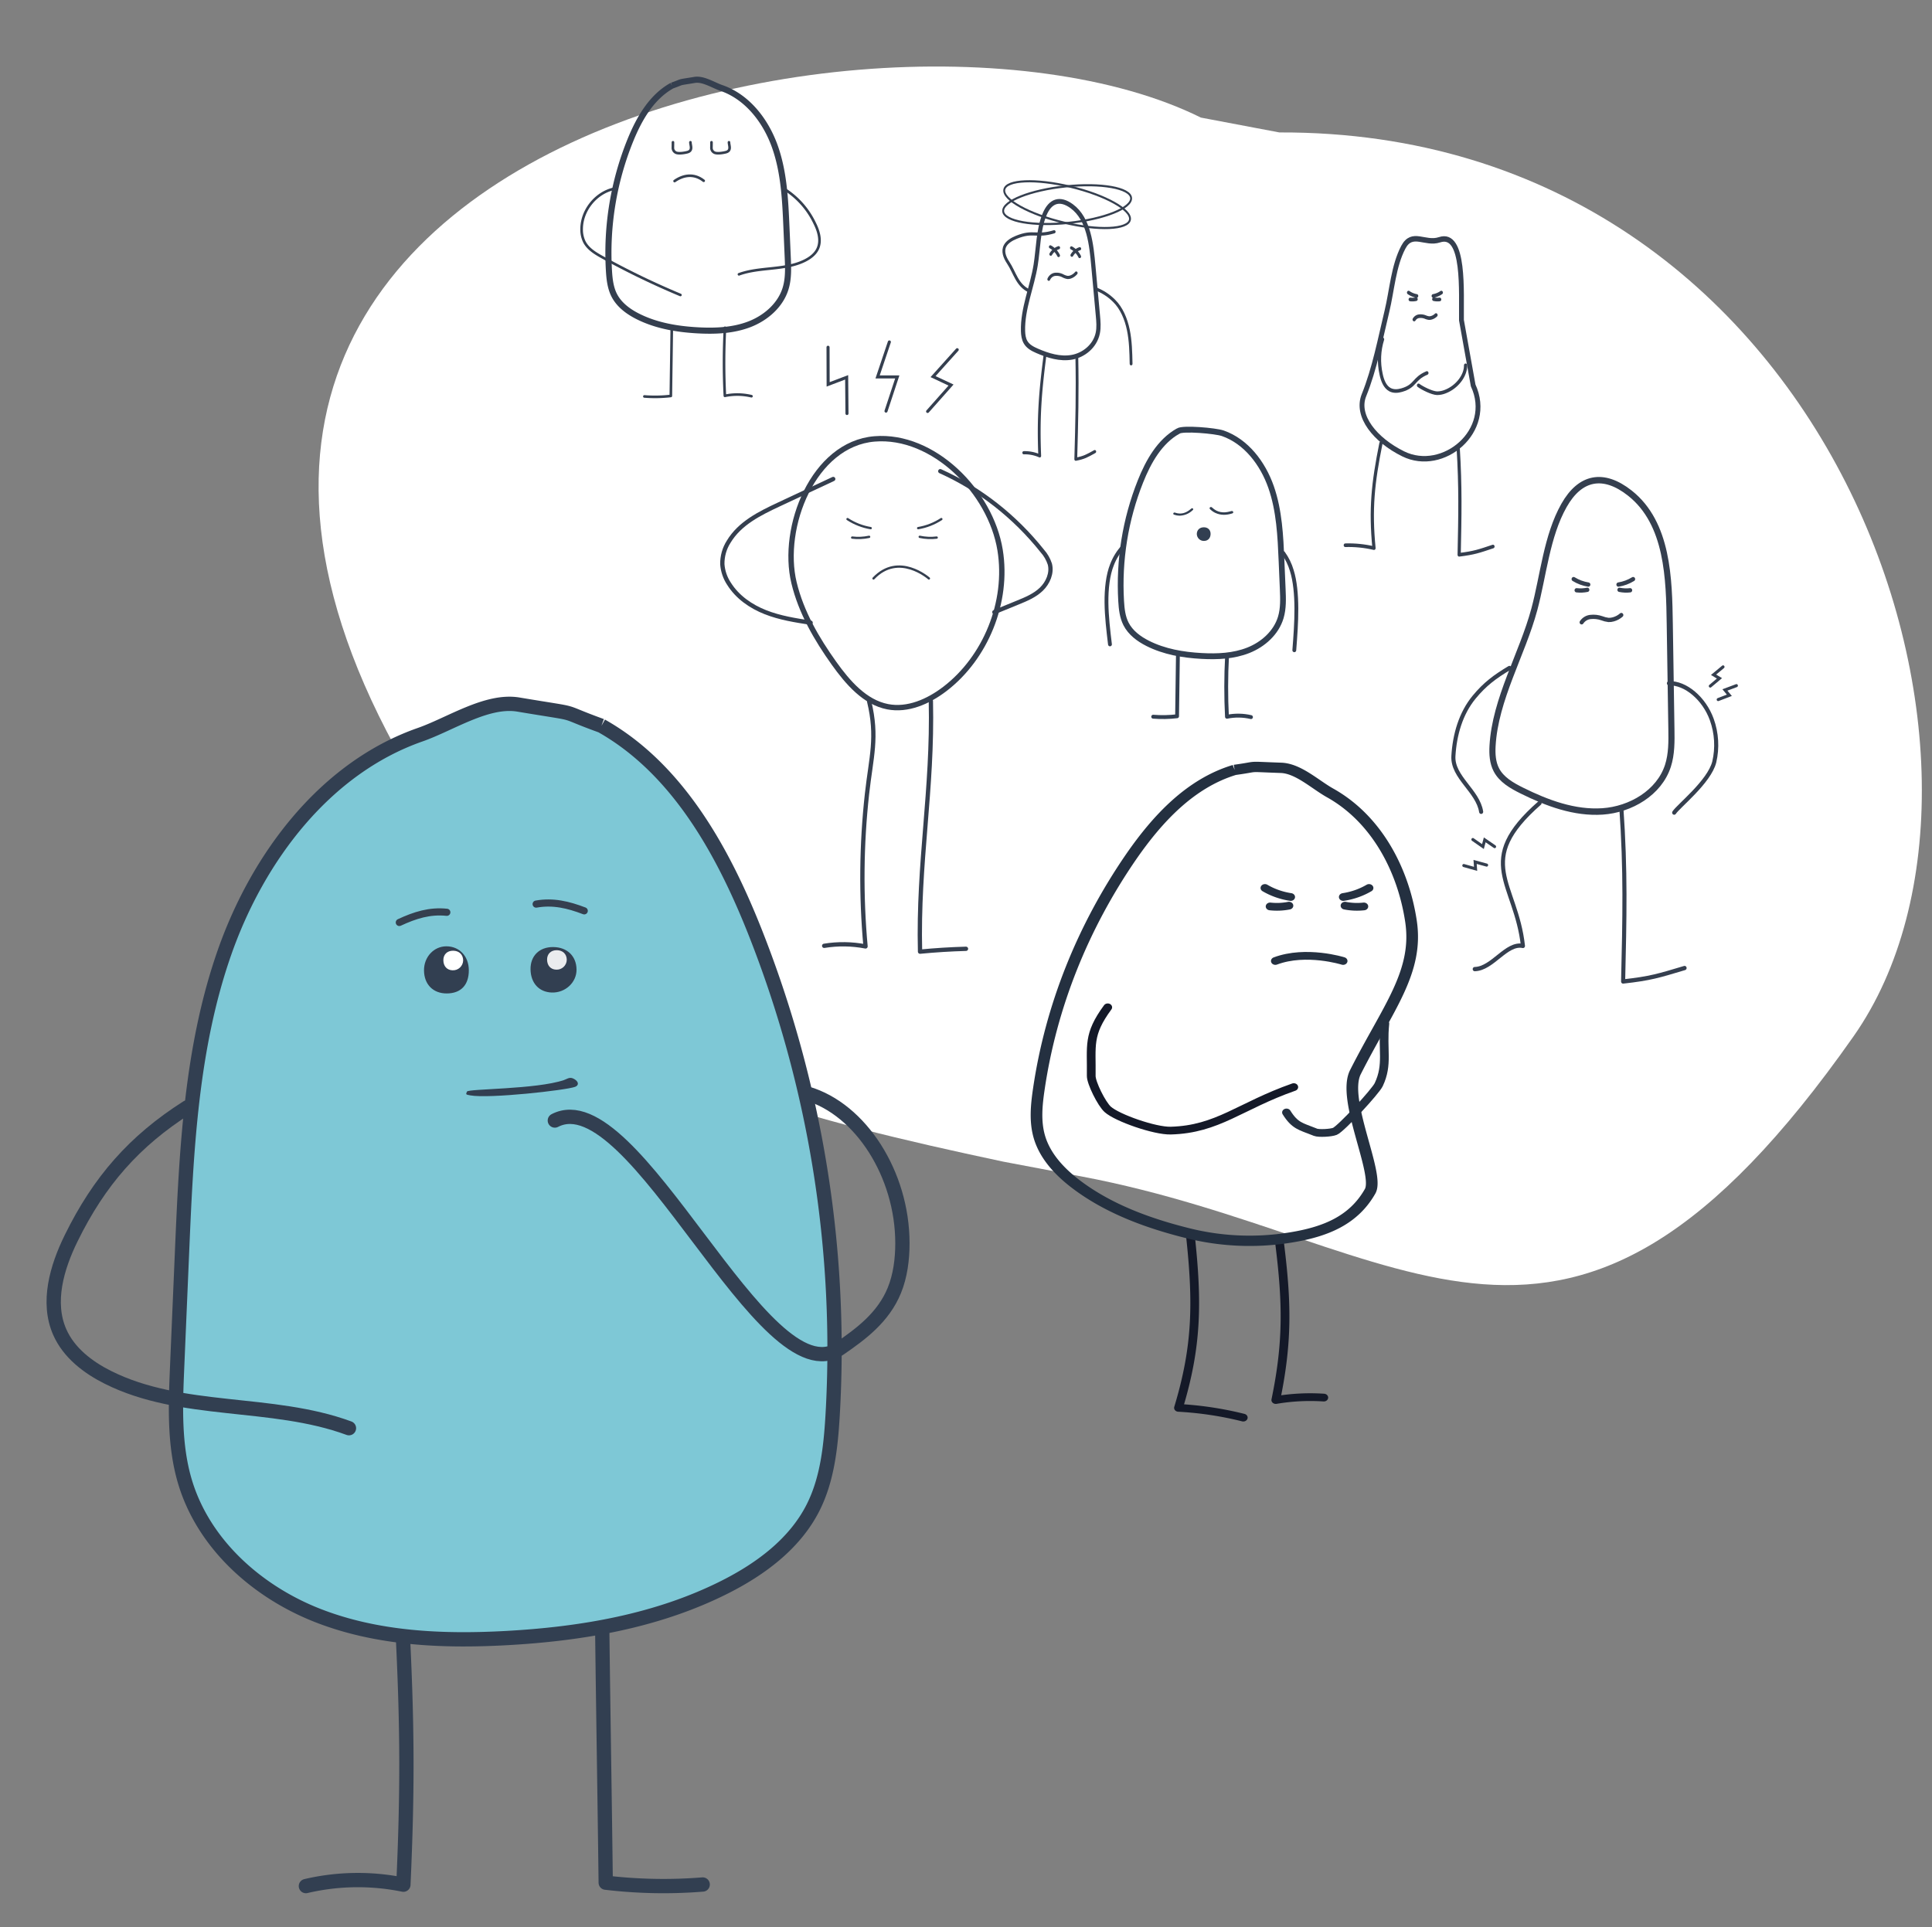 <?xml version="1.0" encoding="utf-8"?>
<svg viewBox="2214.622 549.76 1351.893 1348.813" xmlns="http://www.w3.org/2000/svg">
  <rect x="2214.622" y="549.76" width="1351.893" height="1348.813" fill="#808080" stroke="none"/>
  <defs>
    <clipPath id="clip-path">
      <rect id="Rectangle_374" data-name="Rectangle 374" width="35.569" height="27.465" fill="#323f51"/>
    </clipPath>
  </defs>
  <g id="Group_1057" data-name="Group 1057" transform="matrix(1, 0, 0, 1, 2673.328, 7305.104)"/>
  <g id="g-18" data-name="Group 1057" transform="matrix(1, 0, 0, 1, 2681.948, 7845.392)"/>
  <path id="path-7" data-name="Path 1346" d="M 2983.335 627.137 L 3039.199 627.137 C 3420.598 553.506 3646.307 963.827 3551.391 1173.707 C 3406.396 1494.323 3274.282 1370.48 3039.204 1370.48 L 2983.335 1370.48 C 2838.637 1367.289 2729.027 1358.169 2665.885 1309.82 C 2063.285 848.422 2729.406 555.734 2983.335 627.137 Z" fill="#fff" style="" transform="matrix(0.983, 0.186, -0.186, 0.983, 238.956, -539.317)"/>
  <g transform="matrix(0.994, 0, 0, 0.964, -99.671, -10.955)" style="">
    <g id="g-10" data-name="Group 906" transform="matrix(2.052, 0, 0, 1.873, 493.657, 488.725)" style="">
      <g id="g-11" data-name="Group 316" transform="translate(1249.642 346.891)">
        <g id="g-12" data-name="Group 895" transform="translate(0)">
          <g id="g-13" data-name="Group 894">
            <path id="path-14" data-name="Path 578" d="M45.688,52.205C30.919,34.178,22.4,21.526,13.613.457A62.451,62.451,0,0,1,.333,10.218" transform="matrix(-0.839, -0.545, 0.545, -0.839, 93.266, 253.205)" fill="none" stroke="#141928" stroke-linecap="round" stroke-linejoin="round" stroke-width="3"/>
            <path id="path-15" data-name="Path 579" d="M-2.165,70.239C8.879,45.929,17.616,31.259,35.053,13.819A105.386,105.386,0,0,1,17.7-.566" transform="translate(85.974 242.874) rotate(150)" fill="none" stroke="#141928" stroke-linecap="round" stroke-linejoin="round" stroke-width="3"/>
            <path id="path-16" data-name="Path 580" d="M762.419-260.176c-15.234,5.184-26.481,19.024-35.3,33.347a230.208,230.208,0,0,0-31.874,90.422c-.809,6.2-1.362,12.617.233,18.639,2.021,7.641,7.3,13.828,13.133,18.707,11.07,9.264,24.478,14.776,38.058,18.559a77.71,77.71,0,0,0,35.251,1.521c11.75-2.191,21.326-6.594,26.991-17.878,3.353-6.678-9.849-35.556-5.045-46.17,11.1-24.81,21.695-38.705,19.052-58.508s-11.726-39.6-27.769-49.728c-5.107-3.227-10.893-9.475-16.813-9.708-12.854-.507-6.681-.628-15.914.8" transform="translate(-694.453 261.322)" fill="none" stroke="#243040" stroke-miterlimit="10" stroke-width="4"/>
            <path id="path-17" data-name="Path 584" d="M1.378,43C13.172,26.98,14.795,15.31,28.233,6.331,32.765,3.3,46.357.781,50.924,1.856c2.9.681,10.292,5.721,11.68,8.009,6.11,10.071,9.523,12.829,9.284,25.54" transform="translate(66.639 161.296) rotate(-148)" fill="none" stroke="#141928" stroke-linecap="round" stroke-linejoin="round" stroke-width="3"/>
            <path id="path-18" data-name="Path 1339" d="M47.012-1.6c-6.571,8.06-7.78,13.7-14.968,18.444-2.424,1.6-20.285,6.972-22.594,6.61-1.467-.229-5.1-2.4-5.737-3.444-.059-.1-.118-.192-.33-.536C.834,15.339-.749,14.057-.227,8.094" transform="matrix(0.829, -0.559, 0.559, 0.829, 81.425, 127.091)" fill="none" stroke="#243040" stroke-linecap="round" stroke-linejoin="round" stroke-width="3"/>
          </g>
        </g>
      </g>
      <g id="g-14" data-name="Group 319" transform="translate(1328.009 393.812)">
        <g id="g-15" data-name="Group 317" transform="translate(26.88 0)">
          <path id="path-19" data-name="Path 585" d="M56.569,55.346a23.053,23.053,0,0,0,8.825-3.5" transform="translate(-56.569 -51.85)" fill="none" stroke="#243040" stroke-linecap="round" stroke-linejoin="round" stroke-width="3"/>
          <path id="path-20" data-name="Path 586" d="M56.932,55.73a19.048,19.048,0,0,0,6.452.3" transform="translate(-56.336 -48.876)" fill="none" stroke="#243040" stroke-linecap="round" stroke-linejoin="round" stroke-width="3"/>
        </g>
        <g id="g-16" data-name="Group 318" transform="translate(0 0)">
          <path id="path-21" data-name="Path 587" d="M49.032,55.346a23.035,23.035,0,0,1-8.823-3.5" transform="translate(-40.209 -51.85)" fill="none" stroke="#243040" stroke-linecap="round" stroke-linejoin="round" stroke-width="3"/>
          <path id="path-22" data-name="Path 588" d="M47.741,55.73a19.046,19.046,0,0,1-6.452.3" transform="translate(-39.514 -48.876)" fill="none" stroke="#243040" stroke-linecap="round" stroke-linejoin="round" stroke-width="3"/>
        </g>
        <path id="path-23" data-name="Path 589" d="M65.629,65.461s-12.666-4.5-23.248,0" transform="translate(-38.812 -37.164)" fill="none" stroke="#243040" stroke-linecap="round" stroke-linejoin="round" stroke-width="3"/>
      </g>
    </g>
  </g>
  <path id="Path_1341" data-name="Path 1341" d="M 1779.581 1798.383 C 1781.36 1797.551 1786.605 1795.094 1786.254 1792.474 C 1786.371 1792.359 1786.497 1792.252 1786.63 1792.155 C 1785.889 1792.079 1786.338 1791.519 1786.724 1792.07 C 1786.533 1791.533 1786.402 1790.977 1786.332 1790.412 C 1783.701 1790.565 1771.145 1788.036 1771.994 1790.48 C 1771.374 1789.464 1771.104 1790.327 1770.994 1790.424 C 1771.167 1790.647 1771.359 1790.856 1771.567 1791.048 C 1770.09 1791.87 1769.309 1792.914 1771.684 1793.228 C 1774.338 1793.579 1777.128 1793.859 1779.889 1794.047 C 1778.917 1794.917 1777.833 1795.653 1776.666 1796.236 C 1776.534 1796.298 1776.408 1796.359 1776.277 1796.421 C 1776.753 1795.95 1777.142 1795.459 1776.409 1795.721 C 1776.149 1796.007 1775.931 1796.328 1775.76 1796.675 C 1773.276 1797.936 1771.501 1799.436 1772.075 1800.596 C 1772.138 1801.47 1772.985 1801.702 1773.828 1801.804 L 1773.76 1801.836 C 1773.741 1801.846 1773.806 1801.814 1773.828 1801.804 C 1773.85 1801.82 1773.815 1801.823 1773.76 1801.836 C 1773.66 1801.884 1773.92 1801.992 1773.989 1802.006 C 1774.07 1801.916 1774.089 1801.864 1774.076 1801.831 L 1774.27 1801.85 C 1774.885 1802.007 1775.509 1802.124 1776.139 1802.201 C 1776.756 1802.279 1778.41 1802.547 1780.273 1802.701 C 1780.332 1802.92 1780.402 1803.078 1780.487 1802.977 C 1780.459 1803.011 1780.477 1802.887 1780.508 1802.722 C 1781.064 1802.763 1781.634 1802.791 1782.201 1802.804 C 1781.995 1802.926 1781.614 1803.02 1781.75 1803.104 C 1781.97 1803.06 1782.174 1802.956 1782.339 1802.804 C 1782.401 1802.804 1782.464 1802.81 1782.527 1802.81 C 1782.639 1802.951 1782.944 1802.957 1783.486 1802.795 C 1785.734 1802.704 1787.603 1802.186 1787.603 1800.681 C 1787.603 1798.743 1783.411 1798.402 1779.583 1798.381 M 1777.492 1789.875 C 1777.457 1789.935 1777.415 1789.992 1777.369 1790.045 L 1777.156 1790.045 C 1777.14 1789.801 1777.312 1789.345 1777.492 1789.876 M 1776.63 1789.96 C 1776.674 1789.838 1776.73 1789.794 1776.787 1789.828 C 1776.777 1789.919 1776.768 1789.978 1776.759 1790.041 L 1776.629 1790.041 C 1776.629 1790.004 1776.629 1789.962 1776.629 1789.962 M 1776.266 1790.036 L 1776.146 1790.036 C 1776.121 1789.98 1776.087 1789.889 1776.056 1789.8 C 1776.056 1789.8 1776.04 1789.766 1776.012 1789.687 C 1776.129 1789.615 1776.226 1789.853 1776.266 1790.039 M 1772.394 1790.576 C 1772.394 1790.576 1772.494 1790.563 1772.583 1790.56 C 1772.526 1790.595 1772.456 1790.601 1772.394 1790.576" fill="#323f51" clip-path="url(#clip-path)" transform="matrix(1, 0, 0, 1, -150.367, -284.516)"/>
  <path id="Path_1342" data-name="Path 1342" d="M 1805.735 1789.42 C 1805.728 1787.826 1799.79 1787.56 1795.603 1787.52 C 1795.792 1787.331 1795.982 1787.131 1796.171 1786.911 C 1796.305 1786.867 1796.434 1786.81 1796.557 1786.742 C 1796.522 1786.683 1796.49 1786.622 1796.463 1786.56 C 1796.491 1786.526 1796.517 1786.497 1796.544 1786.46 C 1796.565 1786.539 1796.581 1786.62 1796.592 1786.702 C 1796.916 1786.257 1797.275 1785.837 1797.663 1785.447 C 1797.683 1785.483 1797.713 1785.514 1797.75 1785.535 C 1797.806 1785.56 1797.826 1785.428 1797.804 1785.3 C 1799.852 1783.179 1803.304 1780.035 1802.36 1778.959 C 1802.413 1778.937 1802.46 1778.922 1802.513 1778.899 C 1802.813 1778.956 1802.836 1778.82 1802.793 1778.663 C 1802.928 1778.638 1803.003 1778.616 1802.993 1778.591 C 1802.868 1778.384 1802.725 1778.189 1802.564 1778.01 C 1802.617 1777.555 1801.884 1777.319 1801.693 1777.001 C 1801.762 1777.107 1801.81 1777.227 1801.835 1777.352 C 1801.67 1777.238 1801.498 1777.134 1801.32 1777.042 C 1801.628 1776.842 1801.22 1776.784 1800.976 1776.886 C 1800.635 1776.744 1800.282 1776.631 1799.923 1776.547 C 1800.052 1775.722 1799.715 1776.278 1799.751 1776.506 C 1797.921 1776.221 1796.066 1776.138 1794.219 1776.256 C 1794.166 1776.258 1794.114 1776.263 1794.062 1776.271 C 1793.834 1776.137 1793.63 1775.964 1793.462 1775.76 C 1793.416 1775.681 1793.425 1775.66 1793.453 1775.647 C 1793.19 1775.772 1792.916 1775.872 1792.635 1775.947 C 1792.644 1775.892 1792.644 1775.837 1792.635 1775.783 C 1792.617 1775.723 1792.557 1775.84 1792.529 1775.975 C 1791.169 1776.321 1789.229 1776.392 1789.408 1775.996 C 1789.045 1776.787 1788.786 1776.485 1788.85 1777.568 C 1788.574 1775.268 1788.884 1778.481 1788.603 1777.039 C 1788.619 1777.127 1788.679 1777.402 1788.742 1777.714 C 1787.363 1778.247 1786.676 1778.774 1788.277 1779 C 1788.436 1779.021 1788.716 1779.038 1789.083 1779.05 C 1789.055 1779.15 1789.046 1779.235 1789.101 1779.285 C 1789.112 1779.207 1789.119 1779.13 1789.123 1779.052 C 1790.634 1779.099 1793.623 1779.07 1796.442 1778.995 C 1796.319 1779.048 1796.246 1779.176 1796.261 1779.309 C 1796.232 1780.378 1796.63 1779.199 1796.69 1778.989 L 1797.666 1778.961 C 1797.735 1779.061 1797.81 1779.105 1797.886 1779.07 C 1797.962 1779.035 1798.023 1778.986 1798.093 1778.947 C 1798.375 1778.938 1798.651 1778.928 1798.92 1778.918 C 1798.845 1779.006 1798.804 1779.119 1798.805 1779.235 C 1798.759 1779.711 1799.034 1779.05 1799.034 1778.913 L 1799.534 1778.894 C 1799.274 1779.133 1799.211 1779.257 1799.234 1779.314 C 1797.778 1780.429 1796.408 1781.654 1795.138 1782.977 C 1795.126 1782.942 1795.101 1782.913 1795.069 1782.896 C 1794.937 1782.833 1794.855 1783.038 1794.928 1783.19 C 1793.387 1784.75 1791.94 1786.402 1790.596 1788.135 C 1790.431 1788.33 1790.409 1788.609 1790.54 1788.829 C 1790.467 1788.938 1790.425 1789.066 1790.421 1789.198 C 1791.055 1789.62 1791.77 1789.905 1792.521 1790.035 C 1793.459 1790.435 1793.264 1790.267 1792.964 1790.064 C 1793.205 1790.132 1793.459 1790.195 1793.722 1790.253 C 1793.797 1791.306 1795.312 1790.965 1796.142 1790.673 C 1796.542 1790.724 1796.949 1790.773 1797.359 1790.807 C 1797.284 1790.879 1797.248 1790.982 1797.259 1791.086 C 1797.291 1791.486 1797.572 1791.061 1797.641 1790.832 C 1798.371 1790.894 1799.106 1790.932 1799.823 1790.945 C 1799.717 1791.015 1799.623 1791.083 1799.57 1791.062 C 1799.662 1791.1 1799.827 1791.022 1799.97 1790.946 C 1800.651 1790.956 1801.312 1790.946 1801.927 1790.905 C 1804.115 1790.767 1805.738 1790.305 1805.734 1789.419 M 1800.334 1780.519 L 1800.259 1780.625 C 1800.275 1780.584 1800.301 1780.548 1800.334 1780.519 M 1801.622 1778.819 C 1801.631 1778.867 1801.624 1778.918 1801.603 1778.963 Z M 1799.73 1781.547 C 1799.758 1781.497 1799.787 1781.447 1799.815 1781.399 C 1800.015 1781.55 1799.868 1781.599 1799.73 1781.547 M 1800.23 1782.216 C 1799.669 1781.081 1801.036 1782.633 1800.23 1782.216 M 1800.562 1781.846 C 1799.851 1781.125 1800.492 1781.62 1800.53 1781.673 C 1800.603 1781.773 1800.615 1781.834 1800.562 1781.846 M 1800.995 1781.498 C 1801.045 1781.868 1799.486 1780.745 1800.995 1781.498 M 1790.654 1776.647 C 1790.64 1776.8 1790.614 1776.952 1790.575 1777.102 C 1790.494 1776.947 1790.537 1776.021 1790.654 1776.647 M 1790.416 1776.688 C 1790.422 1776.942 1790.422 1777.081 1790.416 1777.148 C 1790.387 1777.046 1790.371 1776.941 1790.368 1776.835 C 1790.375 1776.71 1790.391 1776.66 1790.414 1776.688 M 1789.406 1776.478 L 1789.324 1776.478 C 1789.343 1776.394 1789.462 1775.841 1789.406 1776.478 M 1790.152 1776.631 C 1790.265 1776.383 1790.352 1776.841 1790.372 1777.164 C 1790.335 1777.174 1790.3 1777.186 1790.263 1777.195 C 1790.232 1777.069 1790.195 1776.885 1790.151 1776.631 M 1799.53 1778.89 L 1799.863 1778.875 C 1799.803 1778.915 1799.74 1778.96 1799.677 1779.003 C 1799.642 1778.95 1799.59 1778.91 1799.53 1778.89 M 1794.625 1790.44 L 1794.961 1790.497 C 1794.684 1790.529 1794.587 1790.482 1794.625 1790.44" fill="#323f51" clip-path="url(#clip-path)" transform="matrix(1, 0, 0, 1, -150.367, -284.516)"/>
  <path id="Path_1343" data-name="Path 1343" d="M 1790.215 1790.046 C 1790.652 1790.334 1791.201 1790.396 1791.692 1790.215 C 1791.692 1790.215 1789.817 1789.435 1790.215 1790.046" fill="#323f51" clip-path="url(#clip-path)" transform="matrix(1, 0, 0, 1, -150.367, -284.516)"/>
  <path id="Path_1164" data-name="Path 1164" d="M 737.853 1938.055" fill="none" stroke="#323f51" stroke-width="4.5" transform="matrix(1, 0, 0, 1, -150.367, -284.516)"/>
  <g id="Group_1216" data-name="Group 1216" transform="matrix(1, 0, 0, 1, 351.304, -7300.242)">
    <g id="Group_1209" data-name="Group 1209" transform="matrix(1, 0, 0, 1, 287.252, -1329.645)">
      <path id="Path_1764" data-name="Path 1764" d="M-976.144,187.328" transform="translate(3011.323 9745.573)" fill="none" stroke="#323f51" stroke-width="1"/>
      <path id="Path_1765" data-name="Path 1765" d="M-982.584,262.108c.825,67.193,1.644,112.427,2.469,179.625a342.6,342.6,0,0,0,67.853,1.291" transform="translate(2980.024 10055.532)" fill="none" stroke="#323f51" stroke-linecap="round" stroke-linejoin="round" stroke-width="10"/>
      <path id="Path_1767" data-name="Path 1767" d="M-703.112,152.034c52.563,29.635,84.427,86.43,107.008,143.07a794.338,794.338,0,0,1,54.754,339.5c-1.316,22.231-3.739,45.023-13.792,64.81-12.76,25.118-36.509,42.677-61.4,55.272-47.245,23.9-100.512,32.948-153.207,35.829-44.8,2.449-90.807.458-132.609-16.1s-79.11-49.628-92.159-93.272c-7.726-25.833-6.649-53.42-5.5-80.395q1.693-39.83,3.39-79.659c3.025-71.1,6.279-143.451,29.77-210.49s70.717-129.194,136.894-152.342c21.068-7.373,46.745-24.773,68.729-21.089,47.747,8,25.075,2.886,58.123,14.864" transform="translate(2700.033 9535.577)" fill="#7ec8d6" stroke="#323f51" stroke-miterlimit="10" stroke-width="10"/>
      <path id="Path_1771" data-name="Path 1771" d="M-837.913,192.036c37.6,11.01,66.69,56.671,66.727,104.73.008,11.381-1.5,22.947-5.641,33.1-7.695,18.846-23.243,30.376-38.112,40.609-52.954,36.421-143.627-188.5-199.462-159.5" transform="translate(2978.708 9752.894)" fill="none" stroke="#323f51" stroke-linecap="round" stroke-linejoin="round" stroke-width="10"/>
      <path id="Path_1769" data-name="Path 1769" d="M 1954.199 9808.037 C 1965.987 9810.544 1974.812 9816.921 1983.594 9825.102" fill="none" stroke="#353f4f" stroke-linecap="round" stroke-miterlimit="10" stroke-width="5" transform="matrix(0.926, -0.377, 0.377, 0.926, -3555.992, 1466.887)"/>
      <path id="Path_1772" data-name="Path 1772" d="M 1976.976 9935.953 C 1963.905 9933.009 1909.961 9936.67 1903.521 9938.797 C 1900.697 9939.73 1900.792 9942.325 1903.969 9944.312 C 1907.013 9946.216 1908.605 9944.588 1911.178 9943.846 C 1930.936 9938.143 1978.314 9940.71 1979.275 9938.731 C 1980.269 9936.677 1980.329 9936.708 1976.976 9935.953 Z" fill="#323f51" style="" transform="matrix(-0.999, 0.043, -0.043, -0.999, 4307.489, 19787.292)"/>
      <path id="Path_1773" data-name="Path 1773" d="M 1963.228 9842.458 C 1953.528 9842.345 1947.128 9848.639 1947.298 9858.12 C 1947.471 9867.673 1953.208 9873.949 1962.06 9874.284 C 1971.578 9874.646 1979.58 9867.253 1979.487 9858.184 C 1979.389 9848.793 1972.959 9842.576 1963.228 9842.458 Z" fill="#323f51"/>
      <path id="Path_1774" data-name="Path 1774" d="M 1965.701 9844.653 C 1961.551 9844.603 1958.809 9847.301 1958.88 9851.359 C 1958.956 9855.448 1961.413 9858.137 1965.198 9858.277 C 1969.19 9858.515 1972.58 9855.385 1972.659 9851.386 C 1972.621 9847.365 1969.869 9844.703 1965.701 9844.653 Z" fill="#fff" opacity="0.9"/>
      <path id="Path_1766" data-name="Path 1766" d="M-874.248,262.451c3.086,64.453,3.177,107.743.268,172.2a159.254,159.254,0,0,0-68.217.983" transform="translate(2732.312 10064.023)" fill="none" stroke="#323f51" stroke-linecap="round" stroke-linejoin="round" stroke-width="10"/>
      <path id="Path_1770" data-name="Path 1770" d="M-841.237,191.7c-37.162,23.662-61.569,51.624-81.164,91.513-10.033,20.42-17.172,44.864-8.01,65.7,6.365,14.473,19.641,24.655,33.621,31.667,51.748,25.977,114.5,15.666,168.764,35.629" transform="translate(2548.275 9762.99)" fill="none" stroke="#323f51" stroke-linecap="round" stroke-linejoin="round" stroke-width="10"/>
      <path id="Path_1775" data-name="Path 1775" d="M 1888.462 9841.941 C 1879.637 9841.918 1872.685 9849.397 1872.762 9858.821 C 1872.838 9868.621 1879.157 9874.988 1888.731 9874.929 C 1898.631 9874.87 1904.187 9868.968 1904.12 9858.581 C 1904.057 9848.899 1897.533 9841.961 1888.462 9841.941 Z" fill="#323f51"/>
      <path id="Path_1776" data-name="Path 1776" d="M 1893.161 9845.023 C 1888.983 9844.973 1886.226 9847.686 1886.301 9851.766 C 1886.378 9855.878 1888.845 9858.582 1892.656 9858.723 C 1896.668 9858.957 1900.072 9855.812 1900.156 9851.794 C 1900.117 9847.75 1897.352 9845.073 1893.161 9845.023 Z" fill="#fff"/>
      <path id="Path_1768" data-name="Path 1768" d="M 1884.408 9810.327 C 1872.62 9812.834 1863.785 9819.211 1855.014 9827.392" fill="none" stroke="#353f4f" stroke-linecap="round" stroke-miterlimit="10" stroke-width="5" transform="matrix(0.951, 0.31, -0.31, 0.951, 3137.853, -95.657)"/>
    </g>
  </g>
  <g transform="matrix(1, 0, 0, 1, 18.418, 0)">
    <g>
      <path id="Path_368" data-name="Path 368" d="M 2804.365 1040.607 C 2810.464 1065.786 2805.743 1079.537 2802.882 1105.354 C 2798.957 1140.807 2798.613 1176.602 2801.853 1212.133 C 2792.293 1210.281 2782.508 1210.14 2772.904 1211.712" fill="none" stroke="#353f4f" stroke-linecap="round" stroke-linejoin="round" stroke-width="3" style=""/>
      <path id="Path_369" data-name="Path 369" d="M 2847.57 1040.416 C 2848.96 1103.183 2838.472 1153.031 2839.987 1215.795 C 2850.681 1214.761 2861.4 1214.094 2872.142 1213.796" fill="none" stroke="#353f4f" stroke-linecap="round" stroke-linejoin="round" stroke-width="3" style=""/>
      <path id="Path_370" data-name="Path 370" d="M 2818.523 789.082 L 2810.297 813.555 L 2824.064 813.555 L 2816.181 837.474" fill="none" stroke="#353f4f" stroke-linecap="round" stroke-width="2.149" style=""/>
      <path id="Path_371" data-name="Path 371" d="M 2775.611 792.787 L 2775.688 818.764 L 2788.641 813.843 L 2788.865 839.164" fill="none" stroke="#353f4f" stroke-linecap="round" stroke-width="2.149" style=""/>
      <path id="Path_372" data-name="Path 372" d="M 2866.007 794.505 L 2849.098 813.335 L 2861.676 819.246 L 2845.293 837.721" fill="none" stroke="#353f4f" stroke-linecap="round" stroke-width="2.149" style=""/>
      <path id="Path_373" data-name="Path 373" d="M 2751.817 957.649 C 2756.806 978.335 2767.641 996.916 2779.791 1013.96 C 2789.508 1027.586 2801.427 1041.266 2817.298 1044.367 C 2831.359 1047.111 2845.744 1040.802 2857.336 1031.943 C 2885.726 1010.258 2901.943 971.246 2896.007 934.735 C 2889.365 893.873 2849.288 853.574 2808.186 856.935 C 2765.278 860.441 2742.471 918.905 2751.817 957.649 Z" fill="none" stroke="#353f4f" stroke-miterlimit="10" stroke-width="3.76" style=""/>
      <path id="Path_374" data-name="Path 374" d="M 2838.671 919.387 C 2844.421 918.428 2849.935 916.277 2854.897 913.059" fill="none" stroke="#353f4f" stroke-linecap="round" stroke-linejoin="round" stroke-width="1.612" style=""/>
      <path id="Path_375" data-name="Path 375" d="M 2839.768 925.465 C 2843.671 926.306 2847.676 926.486 2851.633 925.998" fill="none" stroke="#353f4f" stroke-linecap="round" stroke-linejoin="round" stroke-width="1.612" style=""/>
      <path id="Path_376" data-name="Path 376" d="M 2805.466 919.387 C 2799.716 918.427 2794.202 916.277 2789.24 913.059" fill="none" stroke="#353f4f" stroke-linecap="round" stroke-linejoin="round" stroke-width="1.612" style=""/>
      <path id="Path_377" data-name="Path 377" d="M 2804.371 925.465 C 2800.466 926.306 2796.46 926.486 2792.502 925.998" fill="none" stroke="#353f4f" stroke-linecap="round" stroke-linejoin="round" stroke-width="1.612" style=""/>
      <path id="Path_378" data-name="Path 378" d="M 2846.199 954.593 C 2846.199 954.593 2825.079 935.932 2807.431 954.593" fill="none" stroke="#353f4f" stroke-linecap="round" stroke-linejoin="round" stroke-width="1.612" style=""/>
    </g>
    <path id="Path_379" data-name="Path 379" d="M 2892.003 978.159 L 2908.496 971.414 C 2914.291 969.044 2920.23 966.58 2924.834 962.166 C 2929.438 957.752 2932.473 950.876 2930.82 944.541 C 2929.704 941.129 2927.908 938.01 2925.555 935.394 C 2906.222 911.109 2881.764 891.974 2854.153 879.534" fill="none" stroke="#353f4f" stroke-linecap="round" stroke-linejoin="round" stroke-width="3" style=""/>
    <path id="Path_380" data-name="Path 380" d="M 2763.431 985.565 C 2752.755 983.907 2741.987 982.226 2731.874 978.249 C 2721.762 974.272 2712.218 967.761 2706.27 958.235 C 2703.62 954.23 2702.024 949.552 2701.644 944.68 C 2701.553 939.074 2703.097 933.576 2706.064 928.931 C 2713.849 915.939 2727.913 909.033 2741.207 902.806 L 2779.241 884.99" fill="none" stroke="#353f4f" stroke-linecap="round" stroke-linejoin="round" stroke-width="3" style=""/>
  </g>
  <g transform="matrix(0.952, 0, 0, 0.996, 93.824, -42.019)" style="">
    <path id="Path_1734" data-name="Path 1734" d="M 3342.99 1065.785 C 3331.856 1070.977 3324.077 1075.536 3315.429 1084.003 C 3304.591 1094.616 3298.893 1109.259 3296.741 1123.978 C 3294.589 1138.696 3312.655 1149.933 3313.773 1164.777" fill="none" stroke="#353f4f" stroke-linecap="round" stroke-linejoin="round" stroke-width="3" style="" transform="matrix(0.996, -0.084, 0.084, 0.996, -81.958, 282.834)"/>
    <path id="Path_418" data-name="Path 418" d="M 3419.423 1161.346 C 3422.697 1206.055 3421.861 1238.721 3420.751 1283.825 C 3440.86 1281.682 3446.718 1279.859 3465.925 1274.368" fill="none" stroke="#353f4f" stroke-linecap="round" stroke-linejoin="round" stroke-width="3" style=""/>
    <path id="Path_419" data-name="Path 419" d="M 3359.335 1158.472 C 3310.453 1199.443 3342.038 1214.263 3347.122 1258.846 C 3334.964 1256.344 3324.873 1274.825 3311.681 1275.128" fill="none" stroke="#353f4f" stroke-linecap="round" stroke-linejoin="round" stroke-width="3" style=""/>
    <path id="Path_421" data-name="Path 421" d="M 3324.776 1118.403 C 3324.45 1124.099 3324.833 1130.04 3327.584 1135.09 C 3331.379 1142.061 3338.981 1146.198 3346.302 1149.672 C 3364.838 1158.473 3385.023 1165.658 3405.635 1164.32 C 3426.248 1162.981 3447.247 1151.26 3453.678 1132.314 C 3456.494 1124.019 3456.381 1115.1 3456.238 1106.371 L 3455.04 1032.603 C 3454.53 1001.245 3453.877 961.938 3425.72 940.667 C 3406.25 925.959 3389.15 929.249 3377.304 949.298 C 3364.554 970.867 3362.134 998.725 3355.49 1022.351 C 3346.59 1053.987 3326.669 1085.394 3324.776 1118.403 Z" fill="none" stroke="#353f4f" stroke-miterlimit="10" stroke-width="4.503" style=""/>
    <path id="Path_423" data-name="Path 423" d="M 3471.121 1071.686 C 3482.765 1075.3 3492.052 1090.325 3492.422 1106.132 C 3492.661 1116.366 3489.824 1126.381 3484.258 1134.944 C 3476.137 1146.907 3449.149 1155.398 3444.655 1158.763" fill="none" stroke="#353f4f" stroke-linecap="round" stroke-linejoin="round" stroke-width="3" style="" transform="matrix(0.943, -0.331, 0.331, 0.943, -173.575, 1212.635)"/>
    <path id="Path_612" data-name="Path 612" d="M 3417.293 1004.916 C 3421.123 1004.332 3424.796 1003.027 3428.103 1001.072" fill="none" stroke="#353f4f" stroke-linecap="round" stroke-linejoin="round" stroke-width="3" style=""/>
    <path id="Path_613" data-name="Path 613" d="M 3418.023 1008.608 C 3420.623 1009.12 3423.29 1009.229 3425.926 1008.932" fill="none" stroke="#353f4f" stroke-linecap="round" stroke-linejoin="round" stroke-width="3" style=""/>
    <path id="Path_614" data-name="Path 614" d="M 3395.174 1004.915 C 3391.345 1004.333 3387.672 1003.026 3384.366 1001.072" fill="none" stroke="#353f4f" stroke-linecap="round" stroke-linejoin="round" stroke-width="3" style=""/>
    <path id="Path_615" data-name="Path 615" d="M 3394.444 1008.608 C 3391.844 1009.119 3389.176 1009.228 3386.54 1008.932" fill="none" stroke="#353f4f" stroke-linecap="round" stroke-linejoin="round" stroke-width="3" style=""/>
    <path id="Path_551" data-name="Path 551" d="M 3391.657 1030.657 C 3393.341 1028.633 3395.887 1027.458 3398.583 1027.461 C 3401.351 1027.412 3404.1 1027.952 3406.634 1029.044 C 3408.182 1029.778 3409.818 1030.322 3411.503 1030.663 C 3412.72 1030.81 3413.951 1030.763 3415.148 1030.524 C 3417.327 1030.134 3419.385 1029.278 3421.17 1028.018" fill="none" stroke="#353f4f" stroke-linecap="round" stroke-linejoin="round" stroke-width="3" style="" transform="matrix(0.996, -0.084, 0.084, 0.996, -74.412, 289.807)"/>
    <path id="Path_1616" data-name="Path 1616" d="M 3499.4 1071.178 L 3496.143 1079.56 L 3501.103 1079.56 L 3497.979 1087.754" fill="none" stroke="#353f4f" stroke-linecap="round" stroke-width="2.149" style="" transform="matrix(0.656, 0.755, -0.755, 0.656, 2017.178, -2268.807)"/>
    <path id="Path_1619" data-name="Path 1619" d="M 3316.439 1179.118 L 3313.662 1187.604 L 3318.56 1187.604 L 3315.904 1195.901" fill="none" stroke="#353f4f" stroke-linecap="round" stroke-width="2.149" style="" transform="matrix(0.268, -0.964, 0.964, 0.268, 1284.811, 4065.111)"/>
    <path id="Path_1617" data-name="Path 1617" d="M 3490.743 1060.198 L 3487.486 1068.484 L 3492.502 1068.484 L 3489.378 1076.586" fill="none" stroke="#353f4f" stroke-linecap="round" stroke-width="2.149" style="" transform="matrix(0.865, 0.502, -0.502, 0.865, 1006.935, -1606.666)"/>
    <path id="Path_1618" data-name="Path 1618" d="M 3312.167 1192.254 L 3309.203 1200.76 L 3314.09 1200.76 L 3311.253 1209.076" fill="none" stroke="#353f4f" stroke-linecap="round" stroke-width="2.149" style="" transform="matrix(-0.072, -0.997, 0.997, -0.072, 2353.42, 4590.414)"/>
  </g>
  <g transform="matrix(0.894, 0, 0, 0.909, 1512.978, -790.777)" style="">
    <path id="Path_1614" data-name="Path 1614" d="M 1786.698 1900.133 C 1789.912 1904.059 1792.42 1908.514 1794.11 1913.298 C 1797.03 1920.969 1798.581 1931.551 1799.181 1942.188 C 1799.781 1952.824 1799.508 1963.647 1799.233 1974.373" fill="none" stroke="#353f4f" stroke-linecap="round" stroke-linejoin="round" stroke-width="3" transform="matrix(0.999, 0.052, -0.052, 0.999, 103.127, -90.591)"/>
    <path id="Path_1615" data-name="Path 1615" d="M 1667.735 1896.454 C 1663.559 1900.144 1660.143 1904.614 1657.679 1909.613 C 1653.717 1917.279 1651.612 1927.855 1650.799 1938.486 C 1649.986 1949.116 1650.356 1959.933 1650.729 1970.653" fill="none" stroke="#353f4f" stroke-linecap="round" stroke-linejoin="round" stroke-width="3" transform="matrix(0.996, -0.087, 0.087, 0.996, -161.961, 151.699)"/>
    <path id="Path_1167" data-name="Path 1167" d="M 1706.821 1977.493 C 1706.594 1995.714 1706.368 2007.981 1706.14 2026.203 C 1699.929 2026.928 1693.662 2027.045 1687.429 2026.553" fill="none" stroke="#323f51" stroke-linecap="round" stroke-linejoin="round" stroke-width="3"/>
    <path id="Path_1168" data-name="Path 1168" d="M 1745.256 1979.889 C 1744.404 1995.443 1744.38 2011.032 1745.182 2026.589 C 1751.4 2025.341 1757.812 2025.432 1763.993 2026.856" fill="none" stroke="#323f51" stroke-linecap="round" stroke-linejoin="round" stroke-width="3"/>
    <path id="Path_1163" data-name="Path 1163" d="M 1706.963 1806.644 C 1692.468 1814.68 1683.682 1830.082 1677.455 1845.444 C 1665.654 1874.632 1660.496 1906.08 1662.355 1937.508 C 1662.718 1943.537 1663.386 1949.717 1666.155 1955.083 C 1669.674 1961.894 1676.223 1966.656 1683.087 1970.072 C 1696.115 1976.554 1710.804 1979.007 1725.335 1979.788 C 1737.688 1980.452 1750.376 1979.912 1761.903 1975.422 C 1773.43 1970.932 1783.718 1961.964 1787.316 1950.129 C 1789.446 1943.124 1789.149 1935.643 1788.833 1928.329 C 1788.521 1921.129 1788.21 1913.929 1787.898 1906.729 C 1787.064 1887.449 1786.167 1867.829 1779.689 1849.649 C 1773.211 1831.469 1760.189 1814.614 1741.939 1808.337 C 1736.164 1806.35 1710.506 1804.199 1707.094 1806.601 C 1707.069 1806.61 1704.248 1808.317 1704.194 1808.337" fill="none" stroke="#323f51" stroke-miterlimit="10" stroke-width="4.5"/>
    <path id="Path_574" data-name="Path 574" d="M 1707.402 1870.713 C 1706.117 1870.261 1704.914 1869.606 1703.836 1868.774 C 1703.309 1868.374 1703.072 1867.921 1703.596 1867.438 C 1704.102 1866.974 1704.611 1867.192 1705.083 1867.544 C 1708.772 1870.287 1712.836 1870.43 1717.165 1868.724 C 1717.381 1868.639 1717.602 1868.563 1717.814 1868.473 C 1718.348 1868.248 1718.861 1868.233 1719.174 1868.71 C 1719.498 1869.21 1719.306 1869.632 1718.699 1869.892 C 1715.176 1871.597 1711.134 1871.89 1707.402 1870.713 Z" fill="#323f51" transform="matrix(0.951, -0.309, 0.309, 0.951, -493.889, 620.318)"/>
    <path id="Path_573" data-name="Path 573" d="M 1737.097 1870.901 C 1735.589 1870.37 1734.175 1869.601 1732.909 1868.623 C 1732.291 1868.149 1732.013 1867.626 1732.628 1867.058 C 1733.217 1866.515 1733.819 1866.77 1734.373 1867.182 C 1738.702 1870.402 1743.478 1870.57 1748.554 1868.568 C 1748.808 1868.468 1749.067 1868.379 1749.316 1868.274 C 1749.943 1868.01 1750.545 1867.993 1750.912 1868.552 C 1751.292 1869.133 1751.066 1869.635 1750.354 1869.939 C 1746.095 1871.759 1741.714 1872.451 1737.097 1870.901 Z" fill="#323f51" transform="matrix(0.994, 0.105, -0.105, 0.994, 205.786, -172.46)"/>
    <path id="Path_1613" data-name="Path 1613" d="M 1727.03 1880.714 C 1730.283 1880.677 1732.43 1882.752 1732.372 1885.879 C 1732.314 1889.029 1730.39 1891.099 1727.422 1891.209 C 1724.322 1891.414 1721.671 1889.006 1721.578 1885.901 C 1721.611 1882.802 1723.767 1880.752 1727.03 1880.714 Z" fill="#323f51"/>
  </g>
  <g id="Group_1191" data-name="Group 1191" transform="matrix(0.656, 0, 0, 0.739, 2772.402, 7581.296)" style="">
    <path id="Path_1606" data-name="Path 1606" d="M27.3,0c13.34,5.781,15.28,17.656,22.316,27.4,3.6,4.989,6.163,10.96,2.873,16.052-2.285,3.535-7.049,6.021-12.066,7.736C21.852,57.535,19.479,50.83,0,55.709" transform="translate(275.162 -9239.734) rotate(179)" fill="none" stroke="#353f4f" stroke-linecap="round" stroke-linejoin="round" stroke-width="3"/>
    <path id="Path_1609" data-name="Path 1609" d="M0,0" transform="matrix(0.996, -0.087, 0.087, 0.996, 287.217, -9238.794)" fill="none" stroke="#353f4f" stroke-miterlimit="10" stroke-width="5.492"/>
    <path id="Path_1607" data-name="Path 1607" d="M.06,119.063c-.2,3.631.036,7.416,1.727,10.635,2.335,4.442,7.01,7.076,11.512,9.292,11.4,5.608,23.819,10.187,36.494,9.333S75.388,140,79.343,127.929c1.733-5.288,1.663-10.97,1.575-16.533l-.736-47.009C79.868,44.4,79.467,19.356,62.147,5.8,50.173-3.573,39.658-1.476,32.37,11.3,24.527,25.047,23.04,42.8,18.952,57.854,13.478,78.014,1.223,98.028.06,119.063Z" transform="matrix(0.996, -0.087, 0.087, 0.996, 230.544, -9319.974)" fill="none" stroke="#353f4f" stroke-width="4.5"/>
    <g id="Group_1066" data-name="Group 1066" transform="matrix(0.996, -0.087, 0.087, 0.996, 269.955, -9281.135)">
      <path id="Path_547" data-name="Path 547" d="M8.919,0A15.071,15.071,0,0,0,0,5.375" transform="translate(0 1.584)" fill="none" stroke="#353f4f" stroke-linecap="round" stroke-linejoin="round" stroke-width="3"/>
      <path id="Path_548" data-name="Path 548" d="M0,0A19.7,19.7,0,0,1,8.06,8.944" transform="translate(0.124)" fill="none" stroke="#353f4f" stroke-linecap="round" stroke-linejoin="round" stroke-width="3"/>
    </g>
    <g id="Group_1067" data-name="Group 1067" transform="matrix(0.996, -0.087, 0.087, 0.996, 292.447, -9280.16)">
      <path id="Path_549" data-name="Path 549" d="M8.919,0A15.071,15.071,0,0,0,0,5.375" transform="translate(0 1.584)" fill="none" stroke="#353f4f" stroke-linecap="round" stroke-linejoin="round" stroke-width="3"/>
      <path id="Path_550" data-name="Path 550" d="M0,0A19.7,19.7,0,0,1,8.06,8.942" transform="translate(0.124)" fill="none" stroke="#353f4f" stroke-linecap="round" stroke-linejoin="round" stroke-width="3"/>
    </g>
    <ellipse id="Ellipse_131" data-name="Ellipse 131" cx="17.334" cy="68.502" rx="17.334" ry="68.502" transform="translate(217.391 -9318.428) rotate(-77.98)" fill="none" stroke="#353f4f" stroke-miterlimit="10" stroke-width="2"/>
    <ellipse id="Ellipse_132" data-name="Ellipse 132" cx="68.502" cy="17.334" rx="68.502" ry="17.334" transform="matrix(0.996, -0.092, 0.092, 0.996, 218.198, -9332.1)" fill="none" stroke="#353f4f" stroke-miterlimit="10" stroke-width="2"/>
    <path id="Path_1610" data-name="Path 1610" d="M0,4.063A8.484,8.484,0,0,1,6.972.02a16.1,16.1,0,0,1,8.073,2A18.219,18.219,0,0,0,19.923,4.07a9.281,9.281,0,0,0,3.659-.179A13.728,13.728,0,0,0,29.648.725" transform="matrix(0.996, -0.087, 0.087, 0.996, 268.075, -9254.518)" fill="none" stroke="#353f4f" stroke-linecap="round" stroke-linejoin="round" stroke-width="3"/>
    <path id="Path_1611" data-name="Path 1611" d="M0,0C1.458,35.749,1.084,61.869.592,97.93c8.955-1.713,11.565-3.171,20.115-7.561" transform="translate(298.342 -9177.961) rotate(1)" fill="none" stroke="#353f4f" stroke-linecap="round" stroke-linejoin="round" stroke-width="3"/>
    <path id="Path_1608" data-name="Path 1608" d="M21.223,0c-4.765,36.613-6.4,60.818-4.139,96.779A43.651,43.651,0,0,0,0,94.1" transform="translate(243.377 -9180.246) rotate(1)" fill="none" stroke="#353f4f" stroke-linecap="round" stroke-linejoin="round" stroke-width="3"/>
    <path id="Path_1612" data-name="Path 1612" d="M0,0C7.536,3.751,12.806,7.045,18.678,13.161c7.36,7.668,11.266,18.246,12.781,28.879s.823,21.452.13,32.174" transform="matrix(0.996, -0.087, 0.087, 0.996, 318.312, -9241.57)" fill="none" stroke="#353f4f" stroke-linecap="round" stroke-linejoin="round" stroke-width="3"/>
  </g>
  <g transform="matrix(1, 0, 0, 1, 1903.158, 2112.318)">
    <g id="Group_179" data-name="Group 179" transform="matrix(1, 0, 0, 1, 1732.852, -1643.43)">
      <path id="Path_357" data-name="Path 357" d="M-963.4,262.108c-.225,18.025-.448,30.16-.673,48.187a95.03,95.03,0,0,1-18.51.346" transform="translate(12.097 47.694)" fill="none" stroke="#e79e17" stroke-linecap="round" stroke-linejoin="round" stroke-width="1.829" style="stroke:#353f4f;stroke-opacity:1"/>
      <path id="Path_358" data-name="Path 358" d="M-941.547,262.451a462.642,462.642,0,0,0-.073,47.628,42.863,42.863,0,0,1,18.609.272" transform="translate(27.452 47.824)" fill="none" stroke="#e79e17" stroke-linecap="round" stroke-linejoin="round" stroke-width="1.829" style="stroke:#353f4f;stroke-opacity:1"/>
      <path id="Path_359" data-name="Path 359" d="M-956.324,140.788c-14.339,7.95-23.031,23.186-29.191,38.381a209.9,209.9,0,0,0-14.937,91.076c.359,5.964,1.02,12.078,3.762,17.386,3.481,6.738,9.96,11.449,16.75,14.828,12.888,6.412,27.419,8.839,41.794,9.612,12.22.657,24.772.123,36.175-4.319s21.581-13.313,25.14-25.022c2.108-6.93,1.814-14.331,1.5-21.567q-.462-10.685-.925-21.37c-.825-19.073-1.713-38.483-8.121-56.467s-19.291-34.658-37.344-40.868c-5.747-1.978-12.752-6.646-18.749-5.657-13.025,2.145-6.84.774-15.856,3.987" transform="translate(5.162 0)" fill="none" stroke="#e79e17" stroke-miterlimit="10" stroke-width="4.269" style="stroke:#353f4f;stroke-opacity:1"/>
      <path id="Path_360" data-name="Path 360" d="M-992.129,192.036c-12.549,2.954-22.26,15.2-22.272,28.1a19.55,19.55,0,0,0,1.883,8.879c2.568,5.056,7.758,8.149,12.721,10.894a553.723,553.723,0,0,0,54.521,26.356" transform="translate(0 21.052)" fill="none" stroke="#e79e17" stroke-linecap="round" stroke-linejoin="round" stroke-width="1.829" style="stroke:#353f4f;stroke-opacity:1"/>
      <path id="Path_361" data-name="Path 361" d="M-903.756,191.7a57.486,57.486,0,0,1,22.141,24.55c2.737,5.478,4.684,12.035,2.185,17.625-1.736,3.883-5.358,6.614-9.172,8.5-14.117,6.969-31.234,4.2-46.038,9.558" transform="translate(30.326 20.926)" fill="none" stroke="#e79e17" stroke-linecap="round" stroke-linejoin="round" stroke-width="1.829" style="stroke:#353f4f;stroke-opacity:1"/>
      <path id="Path_362" data-name="Path 362" d="M-948.544,168.386c0,1.267-.026,2.533-.046,3.8a3.677,3.677,0,0,0,2.128,3.462c2.07.932,6.494.058,7.9-.3,4.194-1.059,2.241-4.727,2.241-6.966" transform="translate(25.022 12.061)" fill="none" stroke="#e79e17" stroke-linecap="round" stroke-linejoin="round" stroke-width="1.829" style="stroke:#353f4f;stroke-opacity:1"/>
      <path id="Path_363" data-name="Path 363" d="M-968.089,168.386c0,1.267-.026,2.533-.044,3.8a3.673,3.673,0,0,0,2.127,3.462c2.07.932,6.494.058,7.9-.3,4.194-1.059,2.241-4.727,2.241-6.966" transform="translate(17.591 12.061)" fill="none" stroke="#e79e17" stroke-linecap="round" stroke-linejoin="round" stroke-width="1.829" style="stroke:#353f4f;stroke-opacity:1"/>
      <path id="Path_364" data-name="Path 364" d="M-976.144,187.328" transform="translate(14.545 19.262)" fill="none" stroke="#e79e17" stroke-width="1"/>
      <path id="Path_365" data-name="Path 365" d="M-946.9,188.881c-6.745-5.318-14.24-4.1-20.377.2" transform="translate(17.915 18.512)" fill="none" stroke="#e79e17" stroke-linecap="round" stroke-linejoin="round" stroke-width="1.829" style="stroke:#353f4f;stroke-opacity:1"/>
    </g>
  </g>
  <g transform="matrix(0.751, 0, 0, 0.847, 2462.496, 846.416)" style="">
    <g id="Group_1071" data-name="Group 1071" transform="matrix(1, 0, 0, 1, -1030.752, 9172.556)">
      <path id="path-24" data-name="Path 418" d="M 2059.33 -9152.874 C 2061.613 -9120.574 2061.03 -9096.974 2060.256 -9064.388 C 2074.278 -9065.936 2078.363 -9067.253 2091.756 -9071.22" fill="none" stroke="#353f4f" stroke-linecap="round" stroke-linejoin="round" stroke-width="3"/>
      <path id="path-25" data-name="Path 419" d="M 1987.387 -9156.56 C 1979.927 -9123.766 1977.361 -9102.086 1980.906 -9069.876 C 1972.113 -9071.711 1963.136 -9072.516 1954.157 -9072.276" fill="none" stroke="#353f4f" stroke-linecap="round" stroke-linejoin="round" stroke-width="3"/>
      <path id="path-26" data-name="Path 421" d="M 53.611 371.919 C 45.787 389.064 64.006 408.985 90.188 420.426 C 127.221 436.609 174.925 401.43 155.337 363.813 L 144.444 309.932 C 144.088 287.277 147.904 236.424 123.999 243.511 C 110.423 247.536 98.499 235.829 90.239 249.747 C 81.082 265.175 79.661 285.456 75.028 302.525 C 68.822 325.381 63.527 350.19 53.611 371.919 Z" transform="translate(1917.95 -9568.192)" fill="none" stroke="#353f4f" stroke-miterlimit="10" stroke-width="4.503"/>
      <path id="Path_422" data-name="Path 422" d="M 1994.51 -9197.365 C 2002.953 -9202.339 2009.747 -9209.687 2014.045 -9218.494 C 2016.459 -9223.209 2018.177 -9228.852 2015.972 -9233.664 C 2014.44 -9237.005 2011.246 -9239.354 2007.882 -9240.975 C 1995.426 -9246.972 1993.835 -9240.636 1980.774 -9245.246" fill="none" stroke="#353f4f" stroke-linecap="round" stroke-linejoin="round" stroke-width="3" transform="matrix(-0.766, 0.643, -0.643, -0.766, -2397.227, -17570.092)"/>
      <path id="path-27" data-name="Path 423" d="M 2042.864 -9227.273 C 2050.963 -9224.672 2057.228 -9213.853 2057.235 -9202.473 C 2057.292 -9199.809 2056.881 -9197.156 2056.021 -9194.634 C 2054.364 -9190.17 2047.432 -9182.818 2044.229 -9180.396" fill="none" stroke="#353f4f" stroke-linecap="round" stroke-linejoin="round" stroke-width="3" transform="matrix(0.326, 0.945, -0.945, 0.326, -7319.51, -8143.366)"/>
      <path id="path-28" data-name="Path 612" d="M56.569,54.627a20.57,20.57,0,0,0,7.538-2.777" transform="translate(1979.504 -9332.891)" fill="none" stroke="#353f4f" stroke-linecap="round" stroke-linejoin="round" stroke-width="3"/>
      <path id="path-29" data-name="Path 613" d="M56.932,55.73a17.468,17.468,0,0,0,5.511.234" transform="translate(1979.65 -9331.326)" fill="none" stroke="#353f4f" stroke-linecap="round" stroke-linejoin="round" stroke-width="3"/>
      <g id="g-17" data-name="Group 325" transform="translate(2013.113 -9281.041)">
        <path id="path-30" data-name="Path 614" d="M47.745,54.627a20.554,20.554,0,0,1-7.536-2.777" transform="translate(-40.209 -51.85)" fill="none" stroke="#353f4f" stroke-linecap="round" stroke-linejoin="round" stroke-width="3"/>
        <path id="path-31" data-name="Path 615" d="M46.8,55.73a17.466,17.466,0,0,1-5.511.234" transform="translate(-39.773 -50.285)" fill="none" stroke="#353f4f" stroke-linecap="round" stroke-linejoin="round" stroke-width="3"/>
      </g>
      <path id="path-32" data-name="Path 551" d="M0,2.321A6.224,6.224,0,0,1,4.845.011a13.161,13.161,0,0,1,5.61,1.144,14.273,14.273,0,0,0,3.39,1.17,7.81,7.81,0,0,0,2.543-.1A10.378,10.378,0,0,0,20.6.414" transform="matrix(0.996, -0.087, 0.087, 0.996, 2018.123, -9261.088)" fill="none" stroke="#353f4f" stroke-linecap="round" stroke-linejoin="round" stroke-width="3"/>
    </g>
  </g>
</svg>